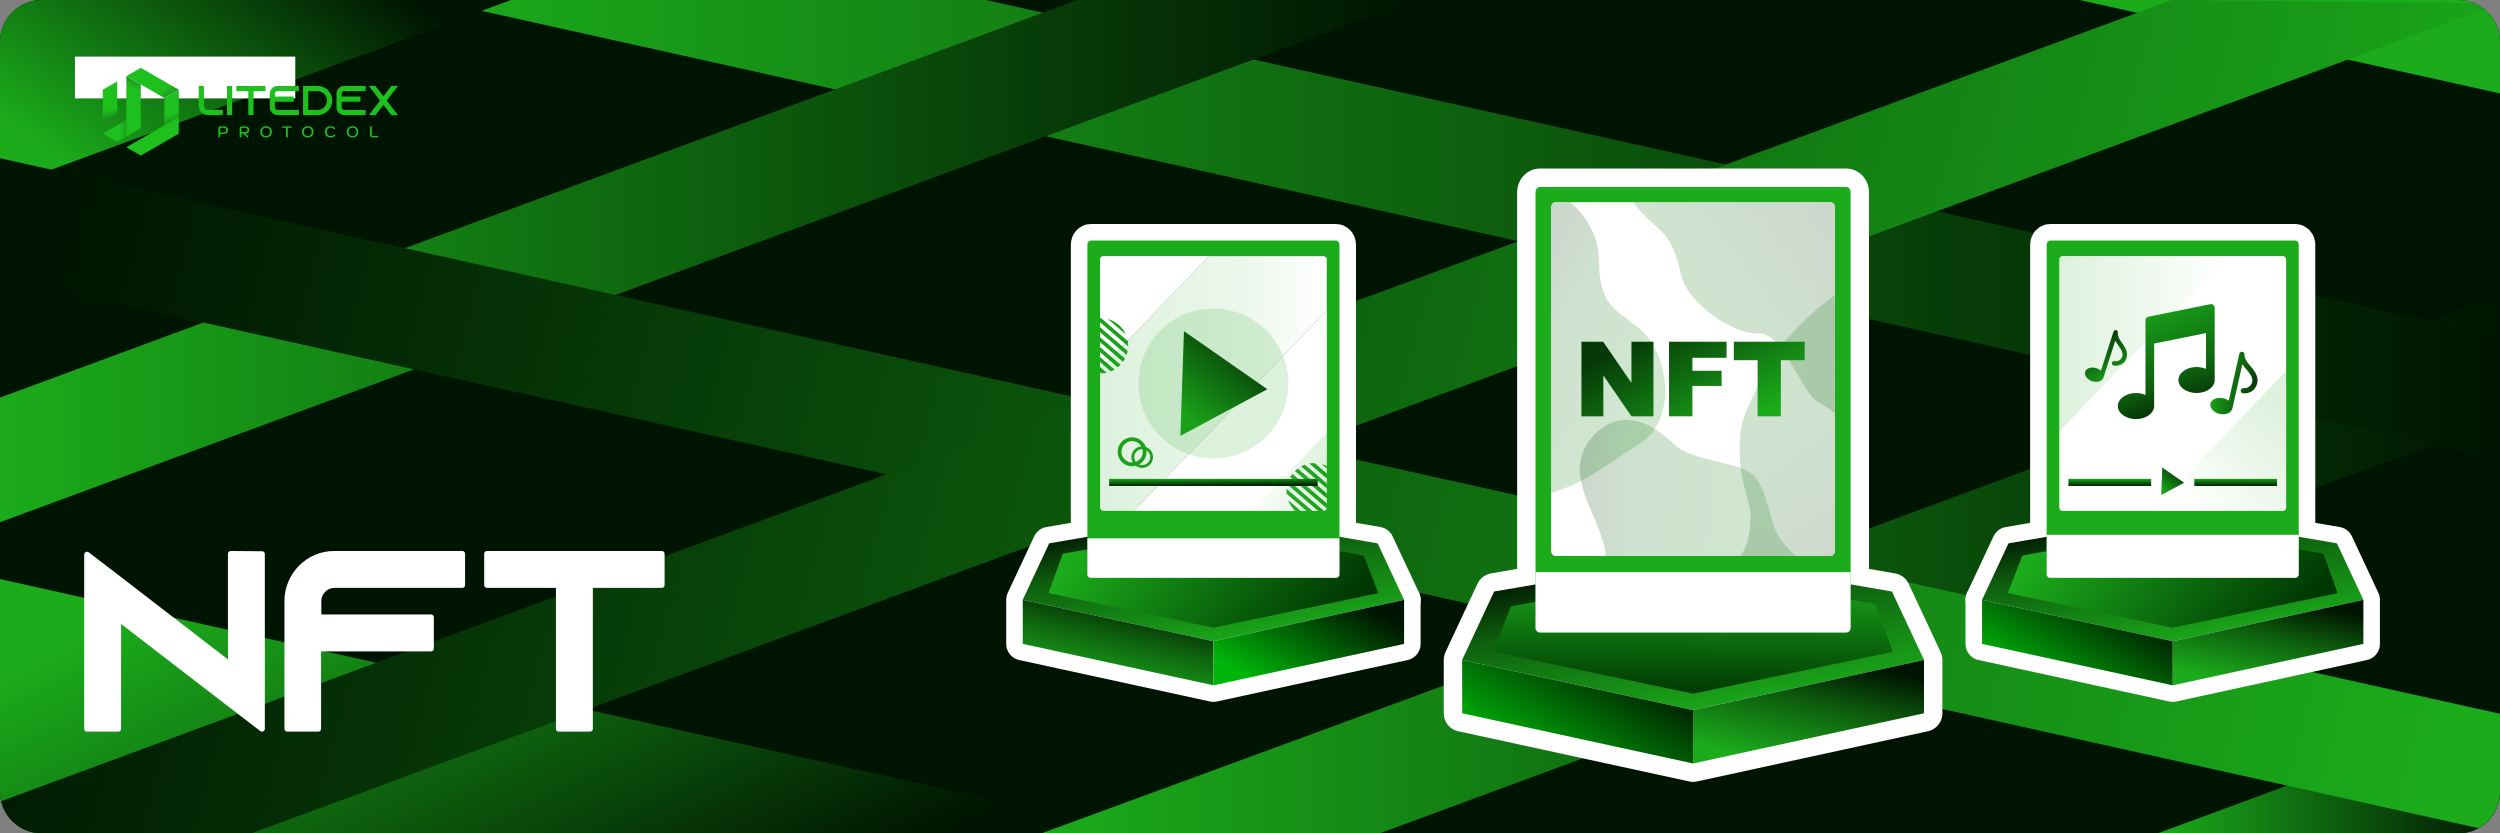 <?xml version="1.0" encoding="UTF-8"?>
<!DOCTYPE svg PUBLIC "-//W3C//DTD SVG 1.1//EN" "http://www.w3.org/Graphics/SVG/1.1/DTD/svg11.dtd">
<!-- Creator: CorelDRAW 2018 (64-Bit) -->
<svg xmlns="http://www.w3.org/2000/svg" xml:space="preserve" width="254mm" height="84.667mm" version="1.1" style="shape-rendering:geometricPrecision; text-rendering:geometricPrecision; image-rendering:optimizeQuality; fill-rule:evenodd; clip-rule:evenodd"
viewBox="0 0 25399.96 8466.66"
 xmlns:xlink="http://www.w3.org/1999/xlink">
 <rect x="0" y="0" width="25399.96" height="8466.66" fill="#808080" stroke="none"/>
 <defs>
  <style type="text/css">
   <![CDATA[
    .str4 {stroke:#113A28;stroke-width:7.62;stroke-miterlimit:22.926;stroke-opacity:0.149}
    .str5 {stroke:#19A119;stroke-width:20;stroke-miterlimit:22.926}
    .str1 {stroke:white;stroke-width:20;stroke-miterlimit:22.926}
    .str6 {stroke:white;stroke-width:373.76;stroke-linecap:round;stroke-linejoin:round;stroke-miterlimit:22.926}
    .str3 {stroke:white;stroke-width:336.08;stroke-linecap:round;stroke-linejoin:round;stroke-miterlimit:22.926}
    .str2 {stroke:white;stroke-width:336.08;stroke-linecap:round;stroke-linejoin:round;stroke-miterlimit:22.926}
    .str0 {stroke:white;stroke-width:57.35;stroke-linecap:round;stroke-linejoin:round;stroke-miterlimit:22.926}
    .fil20 {fill:none}
    .fil10 {fill:none;fill-rule:nonzero}
    .fil48 {fill:#DCDCDB}
    .fil0 {fill:#001501}
    .fil38 {fill:#19A119}
    .fil2 {fill:#1BAB1B}
    .fil14 {fill:#1EC01E}
    .fil25 {fill:white}
    .fil26 {fill:white}
    .fil12 {fill:white}
    .fil19 {fill:#1EC01E;fill-rule:nonzero}
    .fil11 {fill:white;fill-rule:nonzero}
    .fil41 {fill:#19A119;fill-opacity:0.149}
    .fil49 {fill:white}
    .fil1 {fill:url(#id12)}
    .fil5 {fill:url(#id13)}
    .fil4 {fill:url(#id14)}
    .fil8 {fill:url(#id15)}
    .fil6 {fill:url(#id16)}
    .fil3 {fill:url(#id17)}
    .fil7 {fill:url(#id18)}
    .fil45 {fill:url(#id19)}
    .fil23 {fill:url(#id20)}
    .fil29 {fill:url(#id21)}
    .fil46 {fill:url(#id22)}
    .fil35 {fill:url(#id23)}
    .fil22 {fill:url(#id24)}
    .fil33 {fill:url(#id25)}
    .fil36 {fill:url(#id26)}
    .fil31 {fill:url(#id27)}
    .fil30 {fill:url(#id28)}
    .fil9 {fill:url(#id29)}
    .fil15 {fill:url(#id30)}
    .fil13 {fill:url(#id31)}
    .fil16 {fill:url(#id32)}
    .fil17 {fill:url(#id33)}
    .fil43 {fill:url(#id34)}
    .fil18 {fill:url(#id35)}
    .fil34 {fill:url(#id36);fill-rule:nonzero}
    .fil21 {fill:url(#id37);fill-rule:nonzero}
    .fil44 {fill:url(#id38);fill-rule:nonzero}
    .fil42 {fill:url(#id39);fill-rule:nonzero}
    .fil24 {fill:url(#id40);fill-rule:nonzero}
    .fil47 {fill:url(#id41);fill-rule:nonzero}
    .fil54 {fill:url(#id42);fill-rule:nonzero}
    .fil37 {fill:url(#id43);fill-rule:nonzero}
    .fil32 {fill:url(#id44);fill-rule:nonzero}
    .fil28 {fill:url(#id45);fill-opacity:0.149}
    .fil27 {fill:url(#id46);fill-opacity:0.149}
    .fil40 {fill:url(#id47);fill-opacity:0.149}
    .fil39 {fill:url(#id48);fill-opacity:0.149}
    .fil50 {fill:url(#id49);fill-opacity:0.2}
    .fil51 {fill:url(#id50);fill-opacity:0.2}
    .fil53 {fill:url(#id51);fill-opacity:0.2}
    .fil52 {fill:url(#id52);fill-opacity:0.2}
   ]]>
  </style>
      <mask id="id0">
  <linearGradient id="id1" gradientUnits="userSpaceOnUse" x1="4341.32" y1="1101.54" x2="4556.37" y2="1288.36">
   <stop offset="0" style="stop-opacity:1; stop-color:white"/>
   <stop offset="1" style="stop-opacity:0; stop-color:white"/>
  </linearGradient>
       <rect style="fill:url(#id1)" x="751.54" y="564.91" width="4428.21" height="1139.83"/>
      </mask>
      <mask id="id2">
  <linearGradient id="id3" gradientUnits="userSpaceOnUse" x1="22022.59" y1="6256.43" x2="22157.46" y2="1603.44">
   <stop offset="0" style="stop-opacity:1; stop-color:white"/>
   <stop offset="1" style="stop-opacity:0; stop-color:white"/>
  </linearGradient>
       <rect style="fill:url(#id3)" x="19711.68" y="536.96" width="4726.07" height="5145.04"/>
      </mask>
      <mask id="id4">
  <linearGradient id="id5" gradientUnits="userSpaceOnUse" x1="12276.16" y1="6256.43" x2="12411.03" y2="1603.44">
   <stop offset="0" style="stop-opacity:1; stop-color:white"/>
   <stop offset="1" style="stop-opacity:0; stop-color:white"/>
  </linearGradient>
       <rect style="fill:url(#id5)" x="9965.26" y="536.96" width="4726.07" height="5145.04"/>
      </mask>
         <clipPath id="id6">
          <path d="M11208.84 2601.54l2238.94 0c18.1,0 32.92,16.13 32.92,35.84l0 2518.07c0,19.72 -14.82,35.85 -32.92,35.85l-2238.94 0c-18.09,0 -32.92,-16.13 -32.92,-35.85l0 -2518.07c0,-19.71 14.83,-35.84 32.92,-35.84z"/>
         </clipPath>
         <mask id="id7">
  <linearGradient id="id8" gradientUnits="userSpaceOnUse" x1="13456.2" y1="2798.07" x2="12878.55" y2="3265.49">
   <stop offset="0" style="stop-opacity:1; stop-color:white"/>
   <stop offset="1" style="stop-opacity:0; stop-color:white"/>
  </linearGradient>
          <rect style="fill:url(#id8)" x="12970.8" y="2831.56" width="353.09" height="353.09"/>
         </mask>
      <mask id="id9">
  <linearGradient id="id10" gradientUnits="userSpaceOnUse" x1="17141.07" y1="6758.65" x2="17297.46" y2="1363.09">
   <stop offset="0" style="stop-opacity:1; stop-color:white"/>
   <stop offset="1" style="stop-opacity:0; stop-color:white"/>
  </linearGradient>
       <rect style="fill:url(#id10)" x="14462.96" y="128.01" width="5477.11" height="5962.94"/>
      </mask>
       <clipPath id="id11">
        <path d="M15802.17 2055.48l2798.67 0c22.62,0 41.15,22.37 41.15,49.7l0 3491.87c0,27.34 -18.53,49.72 -41.15,49.72l-2798.67 0c-22.62,0 -41.15,-22.38 -41.15,-49.72l0 -3491.87c0,-27.33 18.53,-49.7 41.15,-49.7z"/>
       </clipPath>
  <linearGradient id="id12" gradientUnits="userSpaceOnUse" x1="4589.99" y1="4662.83" x2="7032.62" y2="9687.69">
   <stop offset="0" style="stop-opacity:1; stop-color:#1BAB1B"/>
   <stop offset="1" style="stop-opacity:1; stop-color:#001501"/>
  </linearGradient>
  <linearGradient id="id13" gradientUnits="userSpaceOnUse" xlink:href="#id12" x1="-0" y1="2652.74" x2="14373.89" y2="2652.74">
  </linearGradient>
  <linearGradient id="id14" gradientUnits="userSpaceOnUse" xlink:href="#id12" x1="4396.36" y1="2333.73" x2="25399.96" y2="2333.73">
  </linearGradient>
  <linearGradient id="id15" gradientUnits="userSpaceOnUse" xlink:href="#id12" x1="24670.12" y1="8049.43" x2="729.84" y2="2020.53">
  </linearGradient>
  <linearGradient id="id16" gradientUnits="userSpaceOnUse" xlink:href="#id12" x1="1603.2" y1="2341.44" x2="3589.54" y2="-424.77">
  </linearGradient>
  <linearGradient id="id17" gradientUnits="userSpaceOnUse" xlink:href="#id12" x1="10580.93" y1="5733.19" x2="25399.96" y2="5733.19">
  </linearGradient>
  <linearGradient id="id18" gradientUnits="userSpaceOnUse" xlink:href="#id12" x1="21923.17" y1="7825.01" x2="25399.96" y2="7825.01">
  </linearGradient>
  <linearGradient id="id19" gradientUnits="userSpaceOnUse" x1="18248.83" y1="7790.75" x2="18499.99" y2="6670.64">
   <stop offset="0" style="stop-opacity:1; stop-color:#1BAB1B"/>
   <stop offset="0.561" style="stop-opacity:1; stop-color:#0E600E"/>
   <stop offset="1" style="stop-opacity:1; stop-color:#001501"/>
  </linearGradient>
  <linearGradient id="id20" gradientUnits="userSpaceOnUse" x1="20805.75" y1="7058.26" x2="21406.42" y2="5998.64">
   <stop offset="0" style="stop-opacity:1; stop-color:#00B509"/>
   <stop offset="1" style="stop-opacity:1; stop-color:#001501"/>
  </linearGradient>
  <linearGradient id="id21" gradientUnits="userSpaceOnUse" x1="21819.75" y1="3131.28" x2="22198.48" y2="4216.48">
   <stop offset="0" style="stop-opacity:1; stop-color:#19A119"/>
   <stop offset="0.631" style="stop-opacity:1; stop-color:#0E640F"/>
   <stop offset="1" style="stop-opacity:1; stop-color:#032604"/>
  </linearGradient>
  <linearGradient id="id22" gradientUnits="userSpaceOnUse" xlink:href="#id20" x1="15664.6" y1="7872.36" x2="16392.1" y2="6589">
  </linearGradient>
  <linearGradient id="id23" gradientUnits="userSpaceOnUse" xlink:href="#id19" x1="11256.18" y1="6990.89" x2="11463.55" y2="6066.04">
  </linearGradient>
  <linearGradient id="id24" gradientUnits="userSpaceOnUse" xlink:href="#id19" x1="22939.47" y1="6990.89" x2="23146.84" y2="6066.04">
  </linearGradient>
  <linearGradient id="id25" gradientUnits="userSpaceOnUse" x1="22074.67" y1="4865.05" x2="22074.77" y2="4937.78">
   <stop offset="0" style="stop-opacity:1; stop-color:#19A119"/>
   <stop offset="1" style="stop-opacity:1; stop-color:#022203"/>
  </linearGradient>
  <linearGradient id="id26" gradientUnits="userSpaceOnUse" xlink:href="#id20" x1="12996.59" y1="7058.26" x2="13597.27" y2="5998.64">
  </linearGradient>
  <linearGradient id="id27" gradientUnits="userSpaceOnUse" x1="21523.38" y1="3845.71" x2="21318.4" y2="3409.1">
   <stop offset="0" style="stop-opacity:1; stop-color:#19A119"/>
   <stop offset="1" style="stop-opacity:1; stop-color:#063607"/>
  </linearGradient>
  <linearGradient id="id28" gradientUnits="userSpaceOnUse" x1="22513.5" y1="3855.05" x2="22921.31" y2="3947">
   <stop offset="0" style="stop-opacity:1; stop-color:#19A119"/>
   <stop offset="1" style="stop-opacity:1; stop-color:#063807"/>
  </linearGradient>
  <linearGradient id="id29" gradientUnits="userSpaceOnUse" xlink:href="#id12" x1="24569.48" y1="7470.46" x2="830.48" y2="996.2">
  </linearGradient>
  <linearGradient id="id30" gradientUnits="userSpaceOnUse" x1="1101.85" y1="1115.19" x2="1179.93" y2="1376.45">
   <stop offset="0" style="stop-opacity:1; stop-color:#1EC01E"/>
   <stop offset="0.529" style="stop-opacity:1; stop-color:#1D6E1D"/>
   <stop offset="1" style="stop-opacity:1; stop-color:#1C1C1C"/>
  </linearGradient>
  <linearGradient id="id31" gradientUnits="userSpaceOnUse" x1="1728" y1="1158.22" x2="1809.78" y2="1381.04">
   <stop offset="0" style="stop-opacity:1; stop-color:#1EC01E"/>
   <stop offset="0.678" style="stop-opacity:1; stop-color:#1D6E1D"/>
   <stop offset="1" style="stop-opacity:1; stop-color:#1C1C1C"/>
  </linearGradient>
  <linearGradient id="id32" gradientUnits="userSpaceOnUse" x1="1220.02" y1="1311.9" x2="1447.76" y2="1309.67">
   <stop offset="0" style="stop-opacity:1; stop-color:#1EC01E"/>
   <stop offset="0.631" style="stop-opacity:1; stop-color:#1D6E1D"/>
   <stop offset="1" style="stop-opacity:1; stop-color:#1C1C1C"/>
  </linearGradient>
  <linearGradient id="id33" gradientUnits="userSpaceOnUse" x1="1342.09" y1="907.98" x2="1462.21" y2="619.7">
   <stop offset="0" style="stop-opacity:1; stop-color:#1EC01E"/>
   <stop offset="0.651" style="stop-opacity:1; stop-color:#1D6E1D"/>
   <stop offset="1" style="stop-opacity:1; stop-color:#1C1C1C"/>
  </linearGradient>
  <linearGradient id="id34" gradientUnits="userSpaceOnUse" xlink:href="#id25" x1="11688.54" y1="4865.05" x2="11689.13" y2="4937.79">
  </linearGradient>
  <linearGradient id="id35" gradientUnits="userSpaceOnUse" x1="1688.79" y1="888.53" x2="1849.97" y2="1139.04">
   <stop offset="0" style="stop-opacity:1; stop-color:#1EC01E"/>
   <stop offset="0.671" style="stop-opacity:1; stop-color:#1D6E1D"/>
   <stop offset="1" style="stop-opacity:1; stop-color:#1C1C1C"/>
  </linearGradient>
  <linearGradient id="id36" gradientUnits="userSpaceOnUse" x1="12447.77" y1="6574.98" x2="12208.81" y2="5173.73">
   <stop offset="0" style="stop-opacity:1; stop-color:#1BAB1B"/>
   <stop offset="0.659" style="stop-opacity:1; stop-color:#0E600E"/>
   <stop offset="1" style="stop-opacity:1; stop-color:#001501"/>
  </linearGradient>
  <linearGradient id="id37" gradientUnits="userSpaceOnUse" xlink:href="#id36" x1="22194.21" y1="6574.98" x2="21955.24" y2="5173.73">
  </linearGradient>
  <linearGradient id="id38" gradientUnits="userSpaceOnUse" xlink:href="#id36" x1="17346.22" y1="7287.02" x2="17056.8" y2="5589.91">
  </linearGradient>
  <linearGradient id="id39" gradientUnits="userSpaceOnUse" xlink:href="#id27" x1="12118.74" y1="4281.3" x2="12749.76" y2="3511.54">
  </linearGradient>
  <linearGradient id="id40" gradientUnits="userSpaceOnUse" x1="21108.59" y1="5107.99" x2="23040.87" y2="6632.22">
   <stop offset="0" style="stop-opacity:1; stop-color:#1BAB1B"/>
   <stop offset="1" style="stop-opacity:1; stop-color:#003803"/>
  </linearGradient>
  <linearGradient id="id41" gradientUnits="userSpaceOnUse" xlink:href="#id40" x1="17206.89" y1="5818.68" x2="17196.13" y2="7047.99">
  </linearGradient>
  <linearGradient id="id42" gradientUnits="userSpaceOnUse" x1="16888.47" y1="3289.04" x2="17514.53" y2="4413.2">
   <stop offset="0" style="stop-opacity:1; stop-color:#063907"/>
   <stop offset="1" style="stop-opacity:1; stop-color:#1BAB1B"/>
  </linearGradient>
  <linearGradient id="id43" gradientUnits="userSpaceOnUse" xlink:href="#id40" x1="11362.15" y1="5107.99" x2="13294.43" y2="6632.22">
  </linearGradient>
  <linearGradient id="id44" gradientUnits="userSpaceOnUse" xlink:href="#id27" x1="21991.86" y1="4990.36" x2="22157.59" y2="4788.2">
  </linearGradient>
  <linearGradient id="id45" gradientUnits="userSpaceOnUse" x1="20922.34" y1="3492.79" x2="22636.44" y2="3492.79">
   <stop offset="0" style="stop-opacity:1; stop-color:#19A119"/>
   <stop offset="1" style="stop-opacity:1; stop-color:white"/>
  </linearGradient>
  <linearGradient id="id46" gradientUnits="userSpaceOnUse" xlink:href="#id45" x1="23054" y1="4006.7" x2="22032.87" y2="4953.99">
  </linearGradient>
  <linearGradient id="id47" gradientUnits="userSpaceOnUse" x1="11175.92" y1="3896.42" x2="13480.69" y2="3896.42">
   <stop offset="0" style="stop-opacity:1; stop-color:#19A119"/>
   <stop offset="0.678" style="stop-opacity:1; stop-color:#8CD08C"/>
   <stop offset="1" style="stop-opacity:1; stop-color:white"/>
  </linearGradient>
  <linearGradient id="id48" gradientUnits="userSpaceOnUse" xlink:href="#id45" x1="13479.21" y1="4828.51" x2="12716.65" y2="4758">
  </linearGradient>
  <linearGradient id="id49" gradientUnits="userSpaceOnUse" x1="17108.27" y1="3941.04" x2="15455.79" y2="2996.85">
   <stop offset="0" style="stop-opacity:1; stop-color:#169116"/>
   <stop offset="0.761" style="stop-opacity:1; stop-color:#0E660F"/>
   <stop offset="1" style="stop-opacity:1; stop-color:#063A07"/>
  </linearGradient>
  <linearGradient id="id50" gradientUnits="userSpaceOnUse" x1="18456.24" y1="5484.93" x2="16050.6" y2="5437.43">
   <stop offset="0" style="stop-opacity:1; stop-color:#169216"/>
   <stop offset="0.812" style="stop-opacity:1; stop-color:#0E660F"/>
   <stop offset="1" style="stop-opacity:1; stop-color:#063907"/>
  </linearGradient>
  <linearGradient id="id51" gradientUnits="userSpaceOnUse" x1="16622.48" y1="3552.59" x2="18640.1" y2="2053.75">
   <stop offset="0" style="stop-opacity:1; stop-color:#169116"/>
   <stop offset="0.529" style="stop-opacity:1; stop-color:#0E650F"/>
   <stop offset="1" style="stop-opacity:1; stop-color:#063807"/>
  </linearGradient>
  <linearGradient id="id52" gradientUnits="userSpaceOnUse" x1="16795.95" y1="3465.96" x2="18728" y2="6079.88">
   <stop offset="0" style="stop-opacity:1; stop-color:#169216"/>
   <stop offset="1" style="stop-opacity:1; stop-color:#073C08"/>
  </linearGradient>
 </defs>
 <g id="Layer_x0020_1">
  <g id="_2498331165488">
   <g>
    <g>
     <path class="fil0" d="M-0 8043.33l0 -7619.99c0,-232.85 190.48,-423.34 423.34,-423.34l24553.28 0c232.86,0 423.34,190.49 423.34,423.34l0 7619.99c0,232.85 -190.48,423.33 -423.34,423.33l-24553.28 0c-232.86,0 -423.34,-190.48 -423.34,-423.33z"/>
     <path class="fil1" d="M11622.61 8466.66c-2901.78,-644.84 -6775.99,-1505.77 -11622.61,-2582.8l0 2159.47c0,232.85 190.48,423.33 423.34,423.33l11199.27 0z"/>
     <path class="fil2" d="M25399.96 949.12l0 -525.78c0,-232.85 -190.48,-423.34 -423.34,-423.34l-3847.73 0c2145.74,476.83 3569.43,793.2 4271.07,949.12z"/>
     <path class="fil3" d="M25399.96 2999.72c-4939.31,1823.21 -9874.63,3657.61 -14819.03,5466.94l7.73 0 3429.2 0c3794.03,-1400.4 7588.1,-2800.71 11382.1,-4201.2l0 -1265.74z"/>
     <path class="fil4" d="M25399.96 3419.02c-1559.87,-346.64 -6688.41,-1486.31 -15385.62,-3419.02l-5617.98 0c11840.98,2631.33 18842.18,4187.15 21003.6,4667.46l0 -1248.44z"/>
     <path class="fil5" d="M-0 4039.75l0 1265.73c4791.31,-1768.47 9582.59,-3536.99 14373.89,-5305.48l-3429.2 0c-820.3,302.74 -1640.58,605.55 -2460.87,908.32 -2828.01,1043.84 -5655.85,2087.62 -8483.82,3131.43z"/>
     <path class="fil6" d="M-0 1916.67c1730.93,-638.84 3461.83,-1277.76 5192.74,-1916.67l-4769.4 0c-232.86,0 -423.34,190.49 -423.34,423.34l0 1493.33z"/>
     <path class="fil7" d="M21923.17 8466.66l3053.45 0c232.86,0 423.34,-190.48 423.34,-423.33l0 -859.97c-1158.98,427.63 -2317.86,855.52 -3476.79,1283.3z"/>
     <path class="fil8" d="M25399.96 7252.1c-2686.54,-597.01 -11153.2,-2478.48 -25399.96,-5644.44l0 1210.21 25181.06 5595.79c130.25,-72.4 218.9,-211.5 218.9,-370.33l0 -791.23z"/>
     <path class="fil9" d="M423.34 8466.66l2132.68 0c7561.7,-2791.08 15123.37,-5582.25 22685.12,-8373.2 -31.16,-25.06 -65.9,-45.82 -103.3,-61.36l-3072.71 -32.1c-7351.25,2713.48 -14702.56,5426.81 -22053.86,8140.2 44.09,186.57 212.51,326.46 412.07,326.46z"/>
    </g>
    <g>
     <polygon class="fil10 str0" points="2344.55,5626.67 2344.55,6757.82 1201.55,5877.71 884.05,5634.29 884.05,7404.67 1201.55,7404.67 1201.55,6281.14 2344.55,7161.25 2662.05,7404.67 2662.05,5629.21 "/>
    </g>
    <g>
     <path id="1" class="fil10 str0" d="M3396.11 5626.67c-264.16,0 -477.52,215.9 -477.52,480.06l0 1297.94 314.96 0 0 -815.34 1145.54 0 0 -317.5 -1143 0 0 -165.1c0,-88.9 73.66,-162.56 162.56,-162.56l1297.94 0 0 -317.5 -1300.48 0z"/>
    </g>
    <g>
     <polygon id="2" class="fil10 str0" points="4948.05,5626.67 4948.05,5944.17 5677.03,5944.17 5677.03,7404.67 5994.53,7404.67 5994.53,5944.17 6723.51,5944.17 6723.51,5626.67 "/>
    </g>
    <polygon id="3" class="fil11" points="2344.55,5626.67 2344.55,6757.82 1201.55,5877.71 884.05,5634.29 884.05,7404.67 1201.55,7404.67 1201.55,6281.14 2344.55,7161.25 2662.05,7404.67 2662.05,5629.21 "/>
    <path id="4" class="fil11" d="M3396.11 5626.67c-264.16,0 -477.52,215.9 -477.52,480.06l0 1297.94 314.96 0 0 -815.34 1145.54 0 0 -317.5 -1143 0 0 -165.1c0,-88.9 73.66,-162.56 162.56,-162.56l1297.94 0 0 -317.5 -1300.48 0z"/>
    <polygon id="5" class="fil11" points="4948.05,5626.67 4948.05,5944.17 5677.03,5944.17 5677.03,7404.67 5994.53,7404.67 5994.53,5944.17 6723.51,5944.17 6723.51,5626.67 "/>
    <g>
     <polygon class="fil12" style="mask:url(#id0)" points="761.54,574.91 2483.68,574.91 2503.68,574.91 5169.75,574.91 4206.98,1694.74 2503.68,1694.74 2483.68,1694.74 761.54,1694.74 "/>
     <g id="_2498331143664">
      <g>
       <path class="fil13" d="M1816.6 1188.37l0.01 -276.54c0,0 -49.27,28.36 -146.58,84.38l-0.39 277 146.96 -84.84z"/>
       <polygon class="fil14" points="1816.61,1357.83 1816.6,1188.37 1283.59,1496.08 1430.37,1580.82 "/>
       <polygon class="fil15" points="1190.71,1166.55 1190.71,827.2 1044.12,911.83 1044.13,1250.98 "/>
       <path class="fil16" d="M1190.44 1442.3l94.14 -54.35 -0.58 -168.63 -239.88 138.5c16.01,9.22 66.44,38.37 146.32,84.48z"/>
       <path class="fil17" d="M1283.9 1388.34c-0.03,-262.07 -0.05,-614.92 -0.05,-614.92 97.58,56.3 146.37,84.45 146.37,84.45 0,149.45 0,445.45 0,445.45 -97.55,56.32 -146.32,85.02 -146.32,85.02z"/>
       <path class="fil18" d="M1283.85 773.42c257.45,148.53 386.18,222.79 386.18,222.79 97.31,-56.02 146.58,-84.38 146.58,-84.38 -257.08,-148.9 -386.24,-223 -386.24,-223 -97.68,56.4 -146.52,84.59 -146.52,84.59z"/>
      </g>
      <g>
       <path class="fil19" d="M2108.04 1116.19c-18.64,-2.54 -33.47,-17.37 -36.02,-36.02l0 -207.21 -52.96 0 0 202.13c0,14.83 3.39,28.81 9.74,41.52 8.9,18.65 24.16,33.9 42.8,43.22 12.71,6.36 26.7,9.75 41.53,9.75l150.42 0 0 -52.97 -155.51 -0.42z"/>
       <polygon id="1" class="fil19" points="2358.89,1169.58 2358.89,872.96 2305.93,872.96 2305.93,1169.58 "/>
       <polygon id="2" class="fil19" points="2401.27,872.96 2401.27,925.93 2522.88,925.93 2522.88,1169.58 2575.85,1169.58 2575.85,925.93 2697.46,925.93 2697.46,872.96 "/>
       <path id="3" class="fil19" d="M2820.34 925.93l216.55 0 0 -52.97 -216.55 0c-44.07,0 -79.66,36.02 -79.66,80.09l0 136.44c0,44.07 35.59,80.09 79.66,80.09l216.55 0 0 -52.97 -216.55 0c-14.83,0 -27.12,-12.29 -27.12,-27.12l0 -55.93 190.7 0 0 -52.97 -190.7 0 0 -27.54c0,-14.83 12.29,-27.12 27.12,-27.12z"/>
       <path id="4" class="fil19" d="M3079.26 872.96l0 296.62 148.31 0c40.68,0 77.54,-16.53 104.24,-43.65 2.96,-2.96 5.93,-5.93 8.47,-8.89 22.04,-25.85 35.17,-59.33 35.17,-95.77 0,-82.2 -66.53,-148.31 -148.31,-148.31l-147.88 0zm52.54 52.97l95.34 0c52.55,0 95.34,42.87 95.34,95.55 0,52.69 -42.79,95.56 -95.34,95.56l-95.34 0 0 -191.11z"/>
       <path id="5" class="fil19" d="M3498.33 925.93l216.54 0 0 -52.97 -216.54 0c-44.07,0 -79.66,36.02 -79.66,80.09l0 136.44c0,44.07 35.59,80.09 79.66,80.09l216.54 0 0 -52.97 -216.54 0c-14.83,0 -27.12,-12.29 -27.12,-27.12l0 -55.93 190.69 0 0 -52.97 -190.69 0 0 -27.54c0,-14.83 12.29,-27.12 27.12,-27.12z"/>
       <path id="6" class="fil19" d="M3746.64 1170.85l0.85 -0.85 -0.85 0 0 0.85zm296.63 -0.85l-0.42 0 0.42 0.85 0 -0.85zm0 -297.04l-66.53 0 -81.36 105.65 -81.36 -105.65 -66.95 0 114.83 148.95 -113.99 148.09 66.96 0 80.93 -104.8 80.94 104.8 66.96 0 -114.41 -148.09 114.83 -148.95 -0.85 0z"/>
       <path class="fil19" d="M2227.52 1396.71c-2.76,0 -4.93,-0.74 -6.52,-2.23 -1.59,-1.48 -2.38,-3.54 -2.38,-6.19l0 -82.3c0,-6.89 2.01,-12.29 6.04,-16.21 4.02,-3.92 9.63,-5.88 16.84,-5.88l27.01 0c15.67,0 27.56,3.29 35.67,9.85 8.1,6.57 12.15,16.26 12.15,29.08 0,12.6 -4,22.16 -12,28.68 -7.99,6.51 -19.67,9.77 -35.03,9.77l-32.57 0 0 27.01c0,2.54 -0.85,4.58 -2.54,6.12 -1.7,1.53 -3.92,2.3 -6.67,2.3zm41.62 -49.73c19.28,0 28.92,-8.05 28.92,-24.15 0,-8.47 -2.41,-14.72 -7.23,-18.75 -4.82,-4.02 -12,-6.04 -21.53,-6.04l-25.26 0c-2.33,0 -4.13,0.75 -5.4,2.23 -1.27,1.48 -1.91,3.49 -1.91,6.04l0 40.67 32.41 0z"/>
       <path id="1" class="fil19" d="M2434.75 1306.15c0,-6.89 2.01,-12.32 6.04,-16.29 4.02,-3.97 9.69,-5.96 17,-5.96l28.75 0c15.36,0 26.93,3.08 34.72,9.22 7.78,6.14 11.68,15.2 11.68,27.17 0,11.33 -3.45,20.12 -10.33,26.37 -6.88,6.25 -16.42,9.38 -28.6,9.38l26.38 26.69c1.69,1.69 2.54,3.55 2.54,5.56 0,2.22 -1.06,4.23 -3.18,6.04 -2.01,1.48 -3.97,2.22 -5.88,2.22 -2.65,0 -5.19,-1.27 -7.62,-3.81l-34.96 -36.23 -17.95 0 0 31.62c0,2.65 -0.88,4.74 -2.62,6.28 -1.75,1.53 -4,2.3 -6.76,2.3 -2.86,0 -5.11,-0.77 -6.75,-2.3 -1.64,-1.54 -2.46,-3.63 -2.46,-6.28l0 -81.98zm51.64 35.75c10.16,0 17.34,-1.62 21.52,-4.85 4.19,-3.23 6.28,-8.82 6.28,-16.76 0,-7.73 -2.28,-13.3 -6.83,-16.68 -4.56,-3.39 -11.55,-5.09 -20.97,-5.09l-25.9 0c-2.23,0 -3.97,0.72 -5.25,2.15 -1.27,1.43 -1.9,3.41 -1.9,5.95l0 35.28 33.05 0z"/>
       <path id="2" class="fil19" d="M2703.32 1396.71c-11.75,0 -22.05,-2.38 -30.91,-7.15 -8.84,-4.77 -15.65,-11.49 -20.42,-20.18 -4.76,-8.68 -7.14,-18.64 -7.14,-29.87 0,-11.23 2.38,-21.18 7.14,-29.87 4.77,-8.68 11.58,-15.41 20.42,-20.18 8.86,-4.76 19.16,-7.14 30.91,-7.14 11.76,0 22.06,2.38 30.91,7.14 8.84,4.77 15.64,11.5 20.41,20.18 4.77,8.69 7.15,18.64 7.15,29.87 0,11.23 -2.38,21.19 -7.15,29.87 -4.77,8.69 -11.57,15.41 -20.41,20.18 -8.85,4.77 -19.15,7.15 -30.91,7.15zm0 -14.46c12.4,0 22.19,-3.81 29.4,-11.44 7.2,-7.62 10.8,-18.06 10.8,-31.3 0,-13.34 -3.68,-23.8 -11.04,-31.38 -7.36,-7.57 -17.4,-11.36 -30.11,-11.36 -8.05,0 -15.04,1.75 -20.97,5.25 -5.94,3.49 -10.5,8.47 -13.68,14.93 -3.17,6.46 -4.76,13.98 -4.76,22.56 0,8.79 1.64,16.39 4.92,22.8 3.29,6.41 7.95,11.33 13.99,14.78 6.04,3.44 13.19,5.16 21.45,5.16z"/>
       <path id="3" class="fil19" d="M2915.01 1396.71c-2.75,0 -4.95,-0.74 -6.59,-2.23 -1.65,-1.48 -2.47,-3.54 -2.47,-6.19l0 -90.25 -32.57 0c-2.75,0 -4.87,-0.6 -6.35,-1.82 -1.48,-1.22 -2.23,-2.94 -2.23,-5.17 0,-2.33 0.75,-4.1 2.23,-5.32 1.48,-1.22 3.6,-1.83 6.35,-1.83l83.26 0c2.75,0 4.9,0.61 6.43,1.83 1.54,1.22 2.31,2.99 2.31,5.32 0,2.23 -0.77,3.95 -2.31,5.17 -1.53,1.22 -3.68,1.82 -6.43,1.82l-32.57 0 0 90.25c0,2.54 -0.82,4.58 -2.47,6.12 -1.64,1.53 -3.84,2.3 -6.59,2.3z"/>
       <path id="4" class="fil19" d="M3126.85 1396.71c-11.75,0 -22.05,-2.38 -30.9,-7.15 -8.84,-4.77 -15.65,-11.49 -20.42,-20.18 -4.76,-8.68 -7.14,-18.64 -7.14,-29.87 0,-11.23 2.38,-21.18 7.14,-29.87 4.77,-8.68 11.58,-15.41 20.42,-20.18 8.85,-4.76 19.15,-7.14 30.9,-7.14 11.76,0 22.06,2.38 30.91,7.14 8.84,4.77 15.64,11.5 20.41,20.18 4.77,8.69 7.15,18.64 7.15,29.87 0,11.23 -2.38,21.19 -7.15,29.87 -4.77,8.69 -11.57,15.41 -20.41,20.18 -8.85,4.77 -19.15,7.15 -30.91,7.15zm0 -14.46c12.4,0 22.19,-3.81 29.4,-11.44 7.2,-7.62 10.8,-18.06 10.8,-31.3 0,-13.34 -3.68,-23.8 -11.04,-31.38 -7.36,-7.57 -17.4,-11.36 -30.11,-11.36 -8.05,0 -15.04,1.75 -20.97,5.25 -5.93,3.49 -10.49,8.47 -13.67,14.93 -3.17,6.46 -4.76,13.98 -4.76,22.56 0,8.79 1.64,16.39 4.92,22.8 3.29,6.41 7.95,11.33 13.98,14.78 6.04,3.44 13.19,5.16 21.45,5.16z"/>
       <path id="5" class="fil19" d="M3358.56 1396.71c-11.65,0 -21.79,-2.3 -30.42,-6.91 -8.64,-4.61 -15.26,-11.2 -19.86,-19.78 -4.61,-8.58 -6.91,-18.7 -6.91,-30.35 0,-11.65 2.3,-21.79 6.91,-30.42 4.6,-8.64 11.2,-15.28 19.78,-19.94 8.58,-4.66 18.69,-6.99 30.34,-6.99 9.54,0 18.38,1.64 26.54,4.92 8.15,3.28 14.3,7.73 18.43,13.35 1.16,1.69 1.74,3.23 1.74,4.6 0,2.33 -1.21,4.4 -3.65,6.2 -1.38,0.85 -2.81,1.27 -4.29,1.27 -1.38,0 -2.73,-0.32 -4.05,-0.95 -1.33,-0.64 -2.46,-1.48 -3.42,-2.54 -3.49,-4.24 -7.81,-7.37 -12.95,-9.38 -5.13,-2.01 -11.25,-3.02 -18.35,-3.02 -12.18,0 -21.68,3.79 -28.52,11.36 -6.83,7.58 -10.24,18.09 -10.24,31.54 0,13.24 3.44,23.65 10.32,31.22 6.89,7.57 16.42,11.36 28.6,11.36 14.41,0 25.48,-4.13 33.21,-12.39 2.54,-2.54 5.13,-3.82 7.78,-3.82 1.7,0 3.23,0.53 4.61,1.59 2.12,1.8 3.18,3.76 3.18,5.88 0,1.8 -0.64,3.5 -1.91,5.09 -4.55,5.61 -10.96,10.03 -19.22,13.26 -8.26,3.23 -17.48,4.85 -27.65,4.85z"/>
       <path id="6" class="fil19" d="M3581.84 1396.71c-11.75,0 -22.05,-2.38 -30.9,-7.15 -8.84,-4.77 -15.65,-11.49 -20.42,-20.18 -4.76,-8.68 -7.14,-18.64 -7.14,-29.87 0,-11.23 2.38,-21.18 7.14,-29.87 4.77,-8.68 11.58,-15.41 20.42,-20.18 8.85,-4.76 19.15,-7.14 30.9,-7.14 11.76,0 22.06,2.38 30.91,7.14 8.84,4.77 15.64,11.5 20.41,20.18 4.77,8.69 7.15,18.64 7.15,29.87 0,11.23 -2.38,21.19 -7.15,29.87 -4.77,8.69 -11.57,15.41 -20.41,20.18 -8.85,4.77 -19.15,7.15 -30.91,7.15zm0 -14.46c12.4,0 22.19,-3.81 29.4,-11.44 7.2,-7.62 10.8,-18.06 10.8,-31.3 0,-13.34 -3.68,-23.8 -11.04,-31.38 -7.36,-7.57 -17.4,-11.36 -30.11,-11.36 -8.05,0 -15.04,1.75 -20.97,5.25 -5.93,3.49 -10.49,8.47 -13.67,14.93 -3.17,6.46 -4.76,13.98 -4.76,22.56 0,8.79 1.64,16.39 4.92,22.8 3.29,6.41 7.95,11.33 13.98,14.78 6.04,3.44 13.19,5.16 21.45,5.16z"/>
       <path id="7" class="fil19" d="M3782.58 1395.12c-7.41,0 -13.21,-1.99 -17.4,-5.96 -4.18,-3.97 -6.27,-9.5 -6.27,-16.6l0 -81.82c0,-2.65 0.79,-4.72 2.38,-6.2 1.59,-1.48 3.76,-2.22 6.51,-2.22 2.76,0 4.96,0.76 6.6,2.3 1.64,1.53 2.46,3.57 2.46,6.12l0 81.98c0,2.54 0.66,4.55 1.99,6.04 1.32,1.48 3.15,2.22 5.48,2.22l51.48 0c5.71,0 8.57,2.38 8.57,7.15 0,2.22 -0.74,3.94 -2.22,5.16 -1.48,1.22 -3.6,1.83 -6.35,1.83l-53.23 0z"/>
      </g>
     </g>
    </g>
   </g>
   <g>
    <g>
     <polygon class="fil12 str1" style="mask:url(#id2)" points="20693.48,5672 23455.95,5672 24427.75,546.96 19721.68,546.96 "/>
     <g id="_2498331141936">
      <g>
       <path class="fil20 str2" d="M20137.6 6094.07l0 447.67 1936.97 421.09 0.16 0.04 1937.11 -421.13 0 -447.67 -268.58 -573.72 -388.11 -66.73 0 -19.89 0 -2950.07c0,-21.92 -16.45,-39.83 -36.58,-39.83l-2487.69 0c-20.13,0 -36.59,17.91 -36.59,39.83l0 2950.07 0 19.9 -388.08 66.72 -268.61 573.72z"/>
       <path id="1" class="fil12" d="M20137.6 6094.07l0 447.67 1936.97 421.09 0.16 0.04 1937.11 -421.13 0 -447.67 -268.58 -573.72 -388.11 -66.73 0 -19.89 0 -2950.07c0,-21.92 -16.45,-39.83 -36.58,-39.83l-2487.69 0c-20.13,0 -36.59,17.91 -36.59,39.83l0 2950.07 0 19.9 -388.08 66.72 -268.61 573.72z"/>
      </g>
      <g>
       <polygon class="fil20 str2" points="22074.45,6515.16 20137.6,6094.07 22074.73,6515.22 "/>
       <polygon id="1" class="fil12" points="22074.45,6515.16 20137.6,6094.07 22074.73,6515.22 "/>
      </g>
     </g>
     <g>
      <polygon class="fil21" points="20406.2,5520.35 22074.73,5233.48 23743.25,5520.35 24011.84,6094.07 22074.73,6515.22 20137.61,6094.07 "/>
      <polygon class="fil22" points="22074.73,6962.86 24011.84,6541.74 24011.84,6094.07 22074.73,6515.22 22074.45,6515.16 22074.45,6515.23 22074.56,6515.25 22074.56,6962.83 "/>
      <polygon class="fil23" points="22074.56,6962.83 22074.56,6515.25 22074.45,6515.23 22074.45,6515.16 20137.61,6094.07 20137.61,6541.74 "/>
      <polygon class="fil24" points="20546.84,5645 22071.9,5362.7 23605.44,5625.2 23750.37,6025.78 22074.73,6377.52 20399.07,6025.77 "/>
     </g>
     <g>
      <g>
       <path class="fil2" d="M20830.88 2443.82l2487.69 0c20.13,0 36.59,17.92 36.59,39.84l0 3347.24c0,21.93 -16.46,39.84 -36.59,39.84l-2487.69 0c-20.13,0 -36.59,-17.91 -36.59,-39.84l0 -3347.24c0,-21.92 16.46,-39.84 36.59,-39.84z"/>
       <path class="fil25" d="M20794.29 5433.74l0 403.6c0,18.38 16.46,33.4 36.59,33.4l2487.69 0c20.13,0 36.59,-15.02 36.59,-33.4l0 -403.6 -2560.87 0z"/>
      </g>
      <path class="fil26" d="M20955.25 2601.54l2238.94 0c18.1,0 32.92,16.13 32.92,35.84l0 2518.07c0,19.72 -14.82,35.85 -32.92,35.85l-2238.94 0c-18.09,0 -32.91,-16.13 -32.91,-35.85l0 -2518.07c0,-19.71 14.82,-35.84 32.91,-35.84z"/>
      <path class="fil27" d="M23227.11 3769.39l0 1386.06c0,19.71 -14.82,35.85 -32.92,35.85l-1334.43 0 1367.35 -1421.91z"/>
      <path class="fil28" d="M20955.25 2601.54l1681.19 0 -1714.1 1782.51 0 -1746.67c0,-19.71 14.82,-35.84 32.91,-35.84z"/>
      <g>
       <path class="fil29" d="M21798.01 3255.04l0 90.12 0 163.31 0 504.42c-28.49,-12.7 -60.97,-19.96 -96.76,-19.96 -101.41,0 -184.26,59.27 -184.26,132.45 0,73.19 82.85,132.46 184.26,132.46 96.1,0 174.97,-52.62 183.6,-119.76l1.33 0 0 -647.76 526.91 -106.45 0 364.1c-27.84,-12.09 -60.97,-19.35 -96.1,-19.35 -102.08,0 -184.26,59.27 -184.26,132.46 0,72.57 82.18,131.85 184.26,131.85 102.06,0 184.25,-59.28 184.25,-131.85l0 -495.35 0 -209.88 0 -27.81c0,-21.18 -17.23,-38.11 -37.78,-38.11 -2.65,0 -5.3,0.61 -7.95,0.61l-627 127.01c-17.89,3.63 -30.5,19.36 -30.5,37.49z"/>
       <path class="fil30" d="M22751.58 3594.47l-107.56 477.03c-15.37,-11.9 -34.77,-20.87 -56.74,-25.83 -61.15,-13.79 -119.17,10.69 -129.04,54.45 -9.95,44.13 31.95,91.14 93.1,104.93 58.35,13.15 113.06,-7.85 127.06,-47.62l1.95 -4.93 101.89 -451.86c11.58,17.56 25.09,34.02 38.36,49.66 29.33,33.82 62.23,72.28 63.03,113.47 0.34,22.69 -9.71,44.95 -26.53,59.93 -16.42,15.08 -39.92,22.43 -62.39,19.66 -14.24,-2.06 -27.5,8.36 -29.51,22.86 -1.77,13.4 7.13,26.14 20.31,29.11 0.8,0.18 1.6,0.36 2.8,0.63 37.19,4.55 76.4,-7.31 104.41,-32.8 27.84,-24.76 44.31,-62.44 43.98,-100.07 -1,-60.78 -42.65,-108.88 -75.95,-147.43 -28.93,-33.73 -59.52,-73.2 -56.71,-113.58 0.88,-13.22 -7.85,-24.76 -20.24,-27.56 -0.8,-0.18 -1.6,-0.36 -2.4,-0.54 -13.84,-1.96 -26.78,7 -29.82,20.49z"/>
       <path class="fil31" d="M21473.21 3369.21l-127.67 397.66c-12.18,-11.28 -28,-20.39 -46.32,-26.27 -50.97,-16.36 -102.18,0.06 -113.9,36.54 -11.81,36.79 20.27,79.95 71.25,96.32 48.64,15.61 96.78,1.89 111.71,-30.87l2.03 -4.05 120.93 -376.68c8.52,15.81 18.77,30.83 28.87,45.14 22.39,31 47.46,66.22 45.02,101.32 -1.43,19.32 -11.67,37.5 -27.12,48.97 -15.11,11.58 -35.65,16.05 -54.56,12 -11.96,-2.83 -24.03,5.02 -26.84,17.2 -2.52,11.27 4.08,22.78 15.07,26.31 0.67,0.21 1.33,0.43 2.33,0.75 31.3,6.69 65.56,-0.43 91.32,-19.99 25.56,-18.96 42.43,-49.76 45,-81.8 3.76,-51.78 -28.03,-95.86 -53.44,-131.18 -22.06,-30.89 -45.08,-66.78 -39.63,-100.92 1.75,-11.18 -4.81,-21.66 -15.14,-24.98 -0.66,-0.21 -1.33,-0.43 -2,-0.64 -11.62,-2.72 -23.3,3.92 -26.91,15.17z"/>
      </g>
      <g>
       <polygon class="fil32" points="21968.28,4749.56 21958.72,5029 22190.71,4904.56 "/>
       <path class="fil33" d="M21015.09 4865.21l840.3 0 0 72.42 -840.3 0 0 -72.42zm1278.96 0l840.3 0 0 72.42 -840.3 0 0 -72.42z"/>
      </g>
     </g>
    </g>
    <g>
     <polygon class="fil12 str1" style="mask:url(#id4)" points="10947.06,5672 13709.53,5672 14681.33,546.96 9975.26,546.96 "/>
     <g>
      <g>
       <g>
        <polygon class="fil20 str3" points="14265.41,6094.07 12328.28,6515.22 12328.56,6515.16 "/>
        <polygon id="1" class="fil12" points="14265.41,6094.07 12328.28,6515.22 12328.56,6515.16 "/>
       </g>
       <g>
        <path class="fil20 str3" d="M11084.46 2443.83l2487.69 0c20.12,0 36.59,17.91 36.59,39.83l0 2969.97 388.07 66.72 268.6 573.72 0 447.67 -1936.96 421.09 -0.17 0.04 -1937.1 -421.13 0 -447.67 268.58 -573.72 388.11 -66.73 0 -2969.96c0,-21.92 16.45,-39.83 36.59,-39.83z"/>
        <path id="1" class="fil12" d="M11084.46 2443.83l2487.69 0c20.12,0 36.59,17.91 36.59,39.83l0 2969.97 388.07 66.72 268.6 573.72 0 447.67 -1936.96 421.09 -0.17 0.04 -1937.1 -421.13 0 -447.67 268.58 -573.72 388.11 -66.73 0 -2969.96c0,-21.92 16.45,-39.83 36.59,-39.83z"/>
       </g>
      </g>
      <g>
       <g>
        <polygon class="fil34" points="13996.81,5520.35 12328.29,5233.48 10659.76,5520.35 10391.17,6094.07 12328.29,6515.22 14265.41,6094.07 "/>
        <polygon class="fil35" points="12328.29,6962.86 10391.17,6541.74 10391.17,6094.07 12328.29,6515.22 12328.56,6515.16 12328.56,6515.23 12328.45,6515.25 12328.45,6962.83 "/>
        <polygon class="fil36" points="12328.45,6962.83 12328.45,6515.25 12328.56,6515.23 12328.56,6515.16 14265.41,6094.07 14265.41,6541.74 "/>
        <polygon class="fil37" points="13856.18,5645 12331.12,5362.7 10797.58,5625.2 10652.64,6025.78 12328.29,6377.52 14003.94,6025.77 "/>
       </g>
       <g>
        <path class="fil2" d="M11084.46 2443.82l2487.68 0c20.14,0 36.59,17.92 36.59,39.84l0 3347.24c0,21.93 -16.45,39.84 -36.59,39.84l-2487.68 0c-20.14,0 -36.59,-17.91 -36.59,-39.84l0 -3347.24c0,-21.92 16.45,-39.84 36.59,-39.84z"/>
        <path class="fil25" d="M11047.87 5469.53l0 370.55c0,16.87 16.45,30.66 36.59,30.66l2487.68 0c20.14,0 36.59,-13.79 36.59,-30.66l0 -370.55 -2560.86 0z"/>
        <path class="fil26" d="M11208.84 2601.54l2238.94 0c18.1,0 32.92,16.13 32.92,35.84l0 2518.07c0,19.72 -14.82,35.85 -32.92,35.85l-2238.94 0c-18.09,0 -32.92,-16.13 -32.92,-35.85l0 -2518.07c0,-19.71 14.83,-35.84 32.92,-35.84z"/>
        <g style="clip-path:url(#id6)">
         <g>
          <g id="_2498331188848">
           <path id="1" class="fil38" d="M13608.58 4870.7l-180.99 -155.31c80.82,22.43 146.99,80.05 180.99,155.31z"/>
           <path class="fil38" d="M13356.8 4705.22l272.6 233.93c2.58,15.33 3.95,31.06 3.95,47.13l-0.09 6.76 -330.42 -283.55c16.05,-2.84 32.54,-4.32 49.4,-4.32l4.56 0.05z"/>
           <path class="fil38" d="M13257.81 4721.44l370.51 317.95c-2.69,14.07 -6.43,27.77 -11.13,41.02l-398.21 -341.71c12.41,-6.7 25.39,-12.47 38.83,-17.26z"/>
           <path class="fil38" d="M13185.14 4760.23l415.93 356.93c-6.06,11.51 -12.9,22.53 -20.45,33.03l-425.06 -364.76c9.27,-9.07 19.15,-17.48 29.58,-25.2z"/>
           <path class="fil38" d="M13130.03 4814.11l426.13 365.67c-8.87,9.35 -18.4,18.09 -28.48,26.14l-419.21 -359.73c6.46,-11.22 13.67,-21.92 21.56,-32.08z"/>
           <path class="fil38" d="M13091.15 4881.9l403.86 346.57c-11.93,7.05 -24.42,13.23 -37.39,18.48l-379.03 -325.23c3.22,-13.68 7.44,-26.99 12.56,-39.82z"/>
           <path class="fil38" d="M13071.83 4966.49l342.6 293.98c-16.56,3.74 -33.67,6 -51.18,6.68l-290.32 -249.14c-1.17,-10.42 -1.8,-21 -1.8,-31.73 0,-6.65 0.25,-13.25 0.7,-19.79z"/>
           <path class="fil38" d="M13087.55 5081.14l211.07 181.12c-98.09,-18.94 -178,-88.87 -211.07,-181.12z"/>
          </g>
          <g id="_2498331185008">
           <path class="fil38" d="M11437.58 3397.02l-180.98 -155.32c80.82,22.43 146.98,80.05 180.98,155.32z"/>
           <path class="fil38" d="M11185.81 3231.53l272.59 233.94c2.59,15.32 3.96,31.05 3.96,47.12l-0.1 6.76 -330.41 -283.54c16.05,-2.85 32.54,-4.33 49.4,-4.33l4.56 0.05z"/>
           <path class="fil38" d="M11086.81 3247.75l370.52 317.95c-2.69,14.07 -6.43,27.78 -11.13,41.02l-398.21 -341.71c12.41,-6.69 25.38,-12.47 38.82,-17.26z"/>
           <path class="fil38" d="M11014.14 3286.54l415.94 356.93c-6.06,11.52 -12.9,22.54 -20.45,33.04l-425.06 -364.76c9.26,-9.07 19.14,-17.48 29.57,-25.21z"/>
           <path class="fil38" d="M10959.04 3340.43l426.13 365.66c-8.88,9.35 -18.4,18.09 -28.49,26.14l-419.2 -359.73c6.46,-11.21 13.67,-21.92 21.56,-32.07z"/>
           <path class="fil38" d="M10920.16 3408.22l403.86 346.56c-11.93,7.05 -24.42,13.24 -37.4,18.48l-379.02 -325.23c3.22,-13.68 7.44,-26.99 12.56,-39.81z"/>
           <path class="fil38" d="M10900.84 3492.8l342.59 293.99c-16.56,3.73 -33.67,5.99 -51.17,6.68l-290.32 -249.15c-1.17,-10.42 -1.8,-21 -1.8,-31.73 0,-6.65 0.25,-13.25 0.7,-19.79z"/>
           <path class="fil38" d="M10916.56 3607.45l211.07 181.12c-98.09,-18.93 -178.01,-88.87 -211.07,-181.12z"/>
          </g>
         </g>
        </g>
        <path class="fil20" d="M11208.84 2601.54l2238.94 0c18.1,0 32.92,16.13 32.92,35.84l0 2518.07c0,19.72 -14.82,35.85 -32.92,35.85l-2238.94 0c-18.09,0 -32.92,-16.13 -32.92,-35.85l0 -2518.07c0,-19.71 14.83,-35.84 32.92,-35.84z"/>
        <path class="fil39" d="M13480.7 4395.21l0 760.24c0,19.72 -14.82,35.85 -32.92,35.85l-732.62 0 765.54 -796.09z"/>
        <path class="fil40 str4" d="M12283.63 2601.53c-275.1,286.09 -644.34,670.06 -1107.71,1151.94l0 1401.97c0,19.72 14.82,35.86 32.92,35.86l312.42 0c1009.25,-1049.53 1662.4,-1728.75 1959.43,-2037.64l0 -516.28c0,-19.71 -14.82,-35.85 -32.92,-35.85l-1164.14 0z"/>
        <path class="fil41" d="M12328.31 3134.86c420.6,0 761.57,340.96 761.57,761.56 0,420.6 -340.97,761.56 -761.57,761.56 -420.6,0 -761.56,-340.96 -761.56,-761.56 0,-420.6 340.96,-761.56 761.56,-761.56z"/>
        <polygon class="fil42" points="12029.01,3364.41 11992.6,4428.43 12875.94,3954.61 "/>
        <path class="fil38 str5" style="mask:url(#id7)" d="M13283.93 2912.84c52.61,75.43 34.11,179.24 -41.32,231.85 -75.44,52.61 -179.25,34.11 -231.86,-41.32 -52.61,-75.43 -34.1,-179.25 41.33,-231.86 75.43,-52.61 179.24,-34.1 231.85,41.33z"/>
        <g>
         <circle class="fil20 str5" transform="matrix(0.201 1.908 -1.908 0.201 11502.4 4590.16)" r="66.6"/>
         <circle class="fil20 str5" transform="matrix(0.15 1.427 -1.427 0.15 11604.8 4644.25)" r="66.6"/>
        </g>
        <polygon class="fil43" points="11268.67,4865.21 13387.94,4865.21 13387.94,4937.63 11268.67,4937.63 "/>
       </g>
      </g>
     </g>
    </g>
    <g>
     <polygon class="fil12 str1" style="mask:url(#id9)" points="15599.85,6080.95 18803.18,6080.95 19930.07,138.01 14472.96,138.01 "/>
     <g>
      <path class="fil20 str6" d="M15646.7 1898.91l3109.61 0c25.16,0 45.73,23.67 45.73,52.64l0 3861.3 0 124.61 420.3 72.26 325.3 694.86 0 542.19 -2346.13 510.05 -0.19 -0.04 -2345.94 -510.01 0 -542.19 325.31 -694.86 420.28 -72.26 0 -124.61 0 -3861.3c0,-28.97 20.57,-52.64 45.73,-52.64z"/>
      <path id="1" class="fil12" d="M15646.7 1898.91l3109.61 0c25.16,0 45.73,23.67 45.73,52.64l0 3861.3 0 124.61 420.3 72.26 325.3 694.86 0 542.19 -2346.13 510.05 -0.19 -0.04 -2345.94 -510.01 0 -542.19 325.31 -694.86 420.28 -72.26 0 -124.61 0 -3861.3c0,-28.97 20.57,-52.64 45.73,-52.64z"/>
     </g>
     <g>
      <polygon class="fil44" points="15180.69,6009.72 17201.51,5662.29 19222.34,6009.72 19547.64,6704.58 17201.51,7214.66 14855.38,6704.58 "/>
      <polygon class="fil45" points="17201.51,7756.82 19547.64,7246.78 19547.64,6704.58 17201.51,7214.66 17201.18,7214.58 17201.18,7214.66 17201.31,7214.69 17201.31,7756.77 "/>
      <polygon class="fil46" points="17201.31,7756.77 17201.31,7214.69 17201.18,7214.66 17201.18,7214.58 14855.38,6704.58 14855.38,7246.78 "/>
      <polygon class="fil47" points="15351.02,6160.69 17198.08,5818.78 19055.43,6136.71 19230.96,6621.87 17201.51,7047.88 15172.05,6621.86 "/>
     </g>
     <g>
      <path class="fil2" d="M15646.7 1898.92l3109.61 0c25.17,0 45.73,23.66 45.73,52.63l0 4422.32c0,28.96 -20.56,52.63 -45.73,52.63l-3109.61 0c-25.17,0 -45.73,-23.67 -45.73,-52.63l0 -4422.32c0,-28.97 20.56,-52.63 45.73,-52.63z"/>
      <path class="fil48" d="M15802.17 2055.48l2798.67 0c22.62,0 41.15,22.37 41.15,49.7l0 3491.87c0,27.34 -18.53,49.72 -41.15,49.72l-2798.67 0c-22.62,0 -41.15,-22.38 -41.15,-49.72l0 -3491.87c0,-27.33 18.53,-49.7 41.15,-49.7z"/>
      <g style="clip-path:url(#id11)">
       <g>
        <polygon id="1" class="fil49" points="15646.06,1336.49 18755.45,1336.49 18755.45,6655.78 15646.06,6655.78 "/>
        <g>
         <path class="fil50" d="M15646.06 1906.76l0 3124.36c391.46,-65.55 668.57,-308.5 1012.42,-521.78 408.67,-253.48 296.49,-1008.81 -71.44,-1219.45 -110.28,-126.06 -342.27,-144.39 -342.27,-639.71 0,-392.57 -312.68,-685.39 -598.71,-743.42z"/>
         <path class="fil51" d="M16634.18 6655.78l1822.3 0 0 -809.49c-160.44,-183.34 -374.77,-278.77 -443.74,-532.37 -143.3,-526.87 -169.89,-528.94 -546.7,-619.11 -17.57,-4.2 -35.89,-8.59 -55.03,-13.24 -466.04,-113.21 -334.62,-166.91 -627.25,-339.45 -8.24,-4.86 -16.51,-9.49 -24.81,-13.89 -217.28,-115.1 -452.2,-70.99 -611.77,148.93 -119.98,165.36 -112.85,330.45 -62.29,498.37 104.15,345.9 392.61,703.79 133.91,1100.72 -104.67,160.6 -116.58,369.96 -103.65,579.53l519.03 0z"/>
         <path class="fil52" d="M17785.83 5217.31c6.97,748.51 -532.63,540.04 -745.61,694.67 -232.22,168.59 -267.14,448.68 -271.72,743.8l1986.95 0 0 -2385.92 0 -1379.8c-65.54,58.2 -136.38,129.45 -169.39,153.13 -143.98,103.29 -347.6,289.69 -501.76,484.6 -78.61,99.38 -144.36,200.98 -182.79,294.9 -155.58,380.21 -242.02,399.78 -224.1,847.01 8.43,210.36 107.69,469.19 108.42,547.61z"/>
         <path class="fil53" d="M17078.23 2789.22c61.62,292.31 541.18,617.83 792.96,598.8 237.18,-17.92 452.5,637.52 602.3,695.43 24.74,9.56 151.47,108.2 281.96,186.41l0 -2933.38 -2102.24 0c-133.4,285.21 -259.54,515.42 27.08,823.32 197.71,212.39 307.92,202.45 397.94,629.42z"/>
        </g>
       </g>
      </g>
      <path class="fil20" d="M15802.17 2055.48l2798.67 0c22.62,0 41.15,22.37 41.15,49.7l0 3491.87c0,27.34 -18.53,49.72 -41.15,49.72l-2798.67 0c-22.62,0 -41.15,-22.38 -41.15,-49.72l0 -3491.87c0,-27.33 18.53,-49.7 41.15,-49.7z"/>
      <path class="fil25" d="M15600.97 5812.85l0 566.75c0,25.81 20.56,46.9 45.73,46.9l3109.61 0c25.17,0 45.73,-21.09 45.73,-46.9l0 -566.75 -3201.07 0z"/>
      <path class="fil54" d="M16067.64 3472.24l220.79 0 287.07 418.39 0 -418.39 223.46 0 0 757.76 -223.46 0 -285.47 -416.1 0 416.1 -222.39 0 0 -757.76zm889.56 0l584.83 0 0 162.98 -347.47 0 0 132.29 297.22 0 0 153.46 -297.22 0 0 309.03 -237.36 0 0 -757.76zm658.61 0l719.56 0 0 187.32 -241.63 0 0 570.44 -236.3 0 0 -570.44 -241.63 0 0 -187.32z"/>
     </g>
    </g>
   </g>
  </g>
 </g>
</svg>
